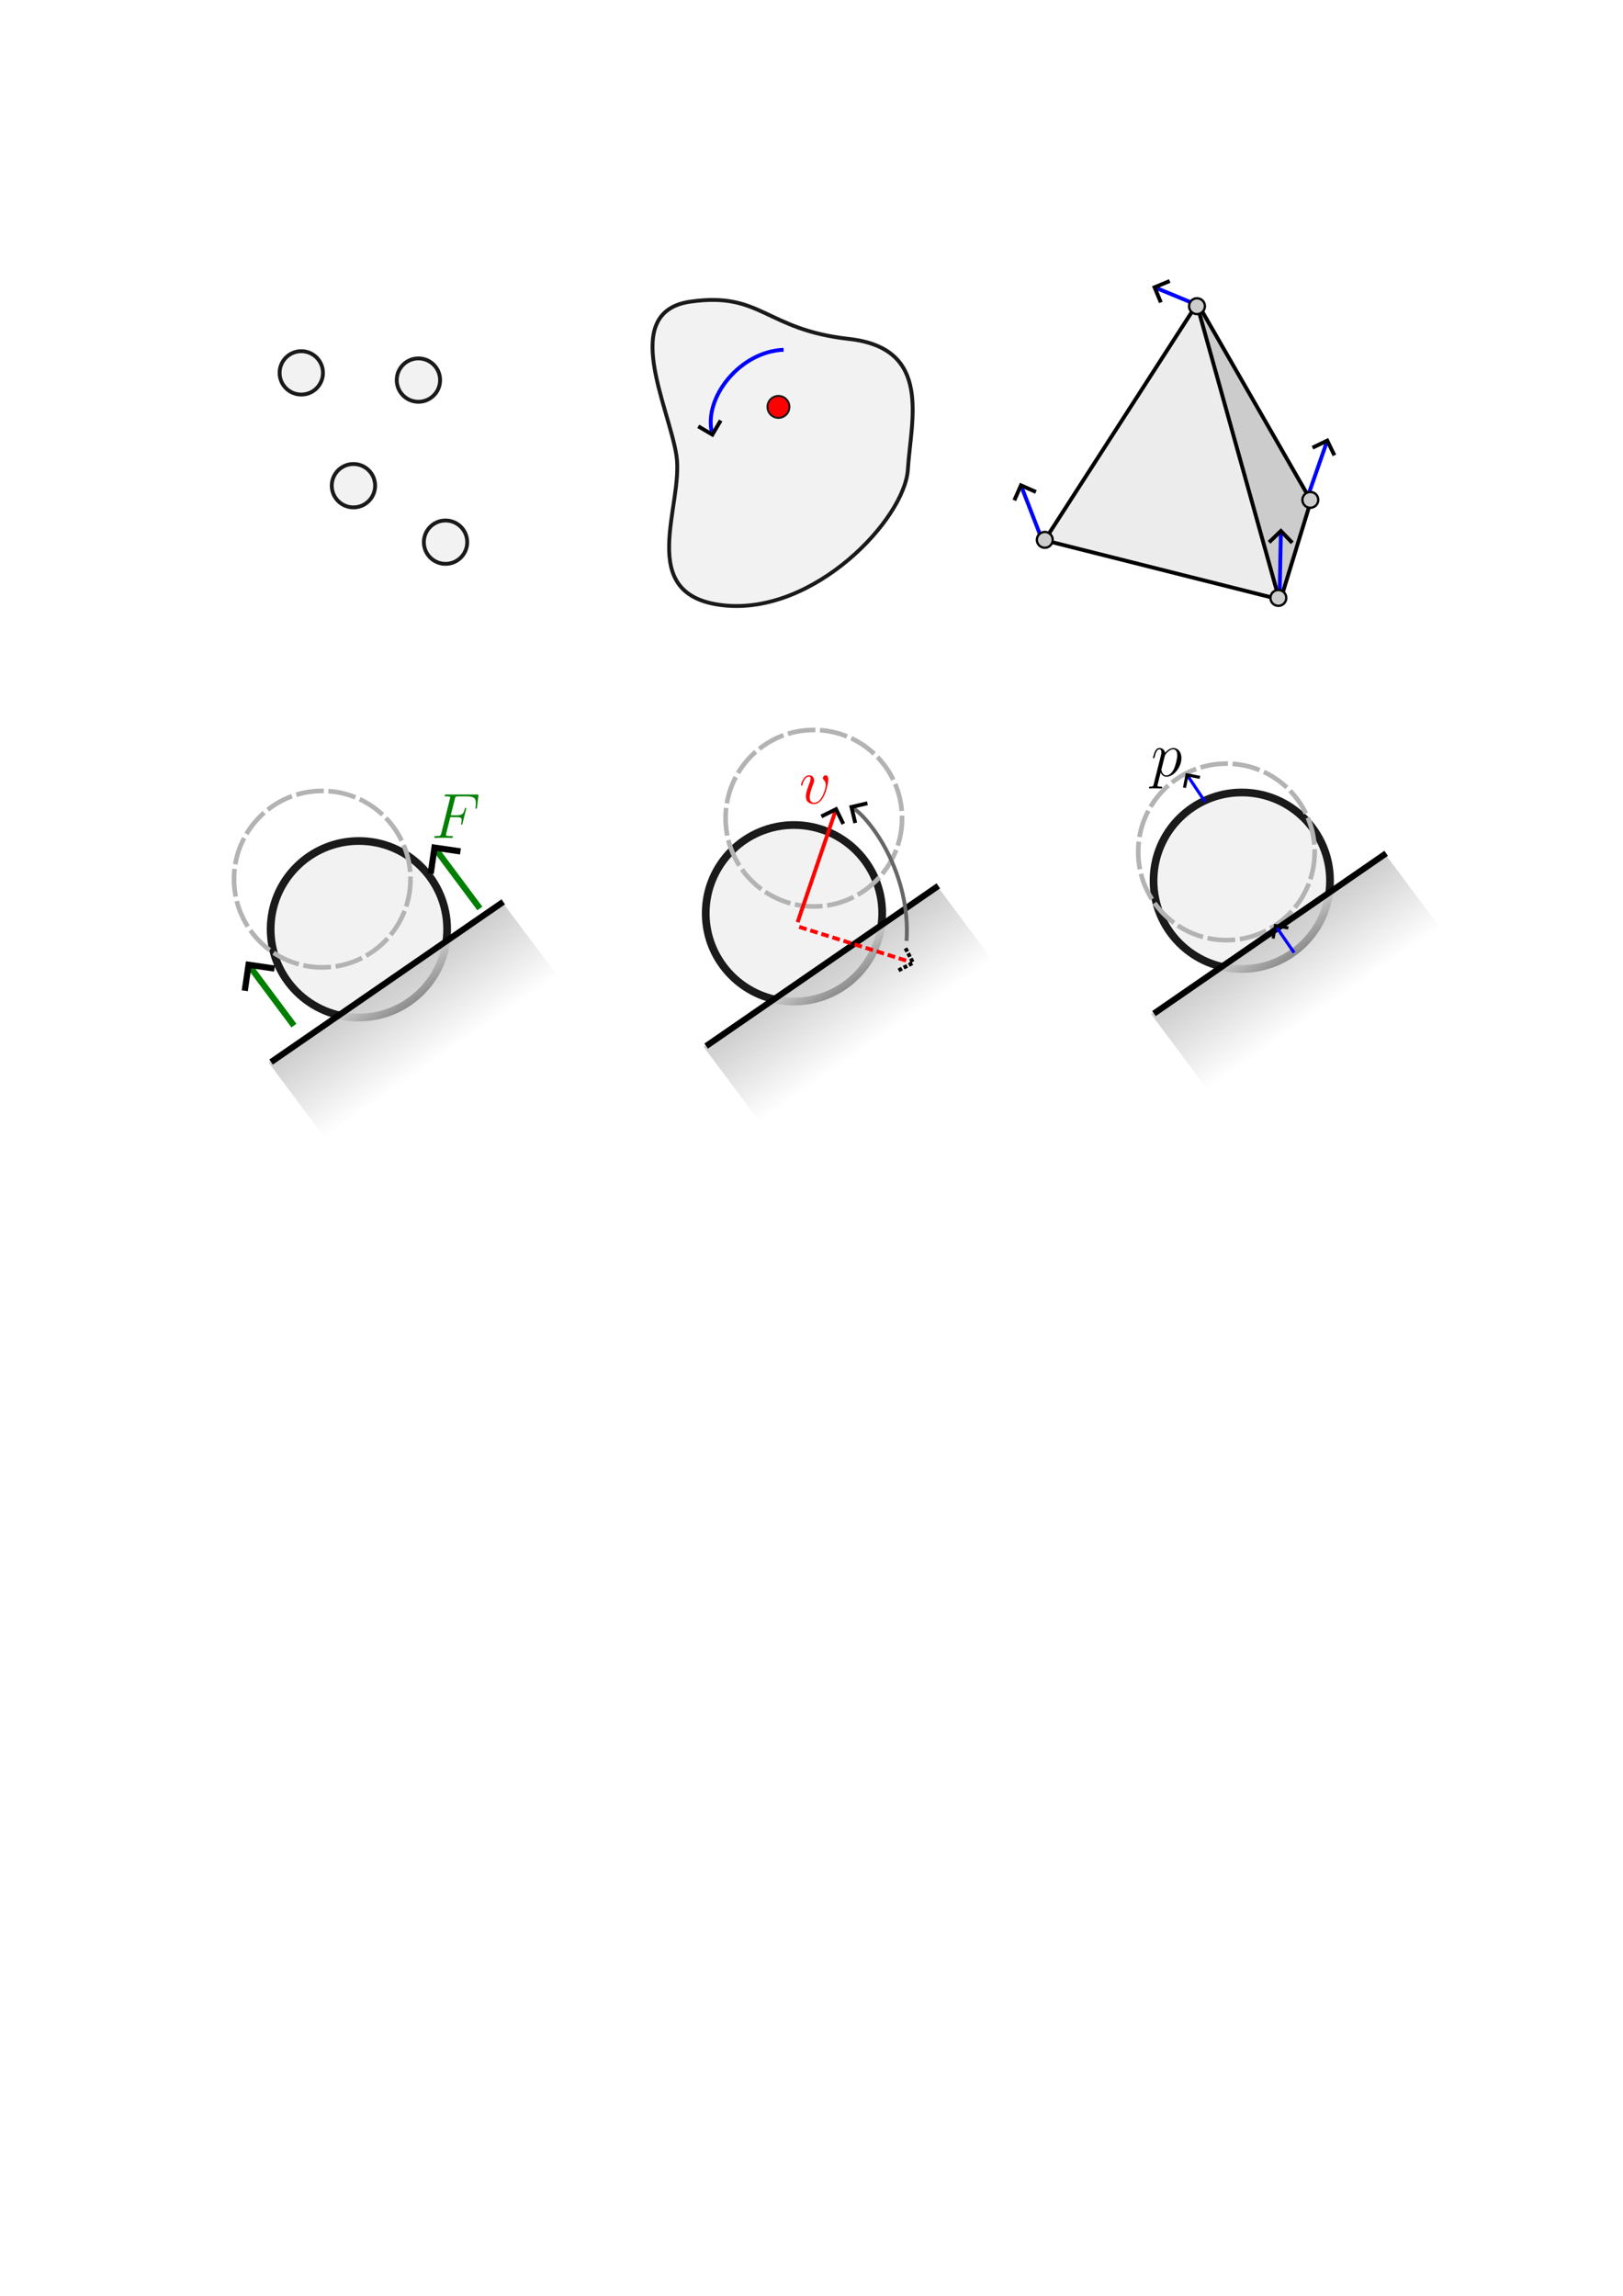 <?xml version="1.0" encoding="UTF-8" standalone="no"?>
<!-- Created with Inkscape (http://www.inkscape.org/) -->

<svg
   width="210mm"
   height="297mm"
   viewBox="0 0 210 297"
   version="1.1"
   id="svg1"
   xml:space="preserve"
   inkscape:version="1.3 (0e150ed, 2023-07-21)"
   sodipodi:docname="types.svg"
   xmlns:inkscape="http://www.inkscape.org/namespaces/inkscape"
   xmlns:sodipodi="http://sodipodi.sourceforge.net/DTD/sodipodi-0.dtd"
   xmlns:xlink="http://www.w3.org/1999/xlink"
   xmlns="http://www.w3.org/2000/svg"
   xmlns:svg="http://www.w3.org/2000/svg"><sodipodi:namedview
     id="namedview1"
     pagecolor="#ffffff"
     bordercolor="#000000"
     borderopacity="0.25"
     inkscape:showpageshadow="2"
     inkscape:pageopacity="0.0"
     inkscape:pagecheckerboard="0"
     inkscape:deskcolor="#d1d1d1"
     inkscape:document-units="mm"
     inkscape:zoom="2.1070305"
     inkscape:cx="374.22335"
     inkscape:cy="314.66085"
     inkscape:window-width="2560"
     inkscape:window-height="1309"
     inkscape:window-x="0"
     inkscape:window-y="25"
     inkscape:window-maximized="1"
     inkscape:current-layer="layer1" /><defs
     id="defs1"><marker
       style="overflow:visible"
       id="marker14"
       refX="0"
       refY="0"
       orient="auto-start-reverse"
       inkscape:stockid="Wide arrow"
       markerWidth="1"
       markerHeight="1"
       viewBox="0 0 1 1"
       inkscape:isstock="true"
       inkscape:collect="always"
       preserveAspectRatio="xMidYMid"><path
         style="fill:none;stroke:context-stroke;stroke-width:1;stroke-linecap:butt"
         d="M 3,-3 0,0 3,3"
         transform="rotate(180,0.125,0)"
         sodipodi:nodetypes="ccc"
         id="path14" /></marker><marker
       style="overflow:visible"
       id="marker12"
       refX="0"
       refY="0"
       orient="auto-start-reverse"
       inkscape:stockid="Wide arrow"
       markerWidth="1"
       markerHeight="1"
       viewBox="0 0 1 1"
       inkscape:isstock="true"
       inkscape:collect="always"
       preserveAspectRatio="xMidYMid"><path
         style="fill:none;stroke:context-stroke;stroke-width:1;stroke-linecap:butt"
         d="M 3,-3 0,0 3,3"
         transform="rotate(180,0.125,0)"
         sodipodi:nodetypes="ccc"
         id="path12" /></marker><linearGradient
       id="linearGradient10"
       inkscape:collect="always"><stop
         style="stop-color:#cccccc;stop-opacity:1;"
         offset="0"
         id="stop10" /><stop
         style="stop-color:#cccccc;stop-opacity:0;"
         offset="1"
         id="stop11" /></linearGradient><marker
       style="overflow:visible"
       id="marker8"
       refX="0"
       refY="0"
       orient="auto-start-reverse"
       inkscape:stockid="Wide arrow"
       markerWidth="1"
       markerHeight="1"
       viewBox="0 0 1 1"
       inkscape:isstock="true"
       inkscape:collect="always"
       preserveAspectRatio="xMidYMid"><path
         style="fill:none;stroke:context-stroke;stroke-width:1;stroke-linecap:butt"
         d="M 3,-3 0,0 3,3"
         transform="rotate(180,0.125,0)"
         sodipodi:nodetypes="ccc"
         id="path8" /></marker><marker
       style="overflow:visible"
       id="ArrowWide"
       refX="0"
       refY="0"
       orient="auto-start-reverse"
       inkscape:stockid="Wide arrow"
       markerWidth="1"
       markerHeight="1"
       viewBox="0 0 1 1"
       inkscape:isstock="true"
       inkscape:collect="always"
       preserveAspectRatio="xMidYMid"><path
         style="fill:none;stroke:context-stroke;stroke-width:1;stroke-linecap:butt"
         d="M 3,-3 0,0 3,3"
         transform="rotate(180,0.125,0)"
         sodipodi:nodetypes="ccc"
         id="path4" /></marker><marker
       style="overflow:visible"
       id="marker8-5"
       refX="0"
       refY="0"
       orient="auto-start-reverse"
       inkscape:stockid="Wide arrow"
       markerWidth="1"
       markerHeight="1"
       viewBox="0 0 1 1"
       inkscape:isstock="true"
       inkscape:collect="always"
       preserveAspectRatio="xMidYMid"><path
         style="fill:none;stroke:context-stroke;stroke-width:1;stroke-linecap:butt"
         d="M 3,-3 0,0 3,3"
         transform="rotate(180,0.125,0)"
         sodipodi:nodetypes="ccc"
         id="path8-8" /></marker><marker
       style="overflow:visible"
       id="marker8-3"
       refX="0"
       refY="0"
       orient="auto-start-reverse"
       inkscape:stockid="Wide arrow"
       markerWidth="1"
       markerHeight="1"
       viewBox="0 0 1 1"
       inkscape:isstock="true"
       inkscape:collect="always"
       preserveAspectRatio="xMidYMid"><path
         style="fill:none;stroke:context-stroke;stroke-width:1;stroke-linecap:butt"
         d="M 3,-3 0,0 3,3"
         transform="rotate(180,0.125,0)"
         sodipodi:nodetypes="ccc"
         id="path8-84" /></marker><marker
       style="overflow:visible"
       id="marker8-0"
       refX="0"
       refY="0"
       orient="auto-start-reverse"
       inkscape:stockid="Wide arrow"
       markerWidth="1"
       markerHeight="1"
       viewBox="0 0 1 1"
       inkscape:isstock="true"
       inkscape:collect="always"
       preserveAspectRatio="xMidYMid"><path
         style="fill:none;stroke:context-stroke;stroke-width:1;stroke-linecap:butt"
         d="M 3,-3 0,0 3,3"
         transform="rotate(180,0.125,0)"
         sodipodi:nodetypes="ccc"
         id="path8-3" /></marker><linearGradient
       inkscape:collect="always"
       xlink:href="#linearGradient10"
       id="linearGradient11"
       x1="71.327"
       y1="122.194"
       x2="93.385"
       y2="122.194"
       gradientUnits="userSpaceOnUse"
       gradientTransform="matrix(0.551,0,0,1.753,93.546,-178.063)" /><marker
       style="overflow:visible"
       id="marker12-5"
       refX="0"
       refY="0"
       orient="auto-start-reverse"
       inkscape:stockid="Wide arrow"
       markerWidth="1"
       markerHeight="1"
       viewBox="0 0 1 1"
       inkscape:isstock="true"
       inkscape:collect="always"
       preserveAspectRatio="xMidYMid"><path
         style="fill:none;stroke:context-stroke;stroke-width:1;stroke-linecap:butt"
         d="M 3,-3 0,0 3,3"
         transform="rotate(180,0.125,0)"
         sodipodi:nodetypes="ccc"
         id="path12-8" /></marker><marker
       style="overflow:visible"
       id="marker12-2"
       refX="0"
       refY="0"
       orient="auto-start-reverse"
       inkscape:stockid="Wide arrow"
       markerWidth="1"
       markerHeight="1"
       viewBox="0 0 1 1"
       inkscape:isstock="true"
       inkscape:collect="always"
       preserveAspectRatio="xMidYMid"><path
         style="fill:none;stroke:context-stroke;stroke-width:1;stroke-linecap:butt"
         d="M 3,-3 0,0 3,3"
         transform="rotate(180,0.125,0)"
         sodipodi:nodetypes="ccc"
         id="path12-2" /></marker><linearGradient
       inkscape:collect="always"
       xlink:href="#linearGradient10"
       id="linearGradient12"
       gradientUnits="userSpaceOnUse"
       gradientTransform="matrix(0.551,0,0,1.753,123.885,-224.404)"
       x1="71.327"
       y1="122.194"
       x2="93.385"
       y2="122.194" /><marker
       style="overflow:visible"
       id="marker12-2-9"
       refX="0"
       refY="0"
       orient="auto-start-reverse"
       inkscape:stockid="Wide arrow"
       markerWidth="1"
       markerHeight="1"
       viewBox="0 0 1 1"
       inkscape:isstock="true"
       inkscape:collect="always"
       preserveAspectRatio="xMidYMid"><path
         style="fill:none;stroke:context-stroke;stroke-width:1;stroke-linecap:butt"
         d="M 3,-3 0,0 3,3"
         transform="rotate(180,0.125,0)"
         sodipodi:nodetypes="ccc"
         id="path12-2-5" /></marker><linearGradient
       inkscape:collect="always"
       xlink:href="#linearGradient10"
       id="linearGradient14"
       gradientUnits="userSpaceOnUse"
       gradientTransform="matrix(0.551,0,0,1.753,153.401,-273.352)"
       x1="71.327"
       y1="122.194"
       x2="93.385"
       y2="122.194" /><marker
       style="overflow:visible"
       id="marker12-5-5"
       refX="0"
       refY="0"
       orient="auto-start-reverse"
       inkscape:stockid="Wide arrow"
       markerWidth="1"
       markerHeight="1"
       viewBox="0 0 1 1"
       inkscape:isstock="true"
       inkscape:collect="always"
       preserveAspectRatio="xMidYMid"><path
         style="fill:none;stroke:context-stroke;stroke-width:1;stroke-linecap:butt"
         d="M 3,-3 0,0 3,3"
         transform="rotate(180,0.125,0)"
         sodipodi:nodetypes="ccc"
         id="path12-8-1" /></marker><marker
       style="overflow:visible"
       id="marker12-5-5-6"
       refX="0"
       refY="0"
       orient="auto-start-reverse"
       inkscape:stockid="Wide arrow"
       markerWidth="1"
       markerHeight="1"
       viewBox="0 0 1 1"
       inkscape:isstock="true"
       inkscape:collect="always"
       preserveAspectRatio="xMidYMid"><path
         style="fill:none;stroke:context-stroke;stroke-width:1;stroke-linecap:butt"
         d="M 3,-3 0,0 3,3"
         transform="rotate(180,0.125,0)"
         sodipodi:nodetypes="ccc"
         id="path12-8-1-7" /></marker><path
       id="g0-118"
       d="M9.443-7.728C9.443-9.03 8.782-9.112 8.616-9.112C8.12-9.112 7.666-8.616 7.666-8.203C7.666-7.955 7.81-7.81 7.893-7.728C8.1-7.542 8.637-6.984 8.637-5.909C8.637-5.042 7.397-.207 4.918-.207C3.657-.207 3.409-1.26 3.409-2.025C3.409-3.058 3.885-4.504 4.442-5.992C4.773-6.839 4.856-7.046 4.856-7.459C4.856-8.327 4.236-9.112 3.223-9.112C1.322-9.112 .558-6.116 .558-5.951C.558-5.868 .641-5.765 .785-5.765C.971-5.765 .992-5.847 1.074-6.137C1.57-7.914 2.376-8.699 3.161-8.699C3.347-8.699 3.699-8.699 3.699-8.017C3.699-7.48 3.471-6.881 3.161-6.095C2.17-3.451 2.17-2.81 2.17-2.314C2.17-1.86 2.232-1.012 2.872-.434C3.616 .207 4.649 .207 4.835 .207C8.265 .207 9.443-6.55 9.443-7.728Z" /><path
       id="g0-70"
       d="M6.137-6.736H8.12C9.691-6.736 9.815-6.385 9.815-5.786C9.815-5.517 9.773-5.228 9.67-4.773C9.629-4.69 9.608-4.587 9.608-4.546C9.608-4.401 9.691-4.318 9.835-4.318C10.001-4.318 10.021-4.401 10.104-4.732L11.302-9.546C11.302-9.629 11.24-9.753 11.096-9.753C10.91-9.753 10.889-9.67 10.806-9.319C10.373-7.769 9.959-7.335 8.162-7.335H6.281L7.624-12.687C7.81-13.41 7.852-13.472 8.699-13.472H11.468C14.051-13.472 14.422-12.707 14.422-11.24C14.422-11.116 14.422-10.662 14.36-10.125C14.34-10.042 14.298-9.773 14.298-9.691C14.298-9.525 14.402-9.463 14.526-9.463C14.67-9.463 14.753-9.546 14.794-9.918L15.228-13.534C15.228-13.596 15.27-13.803 15.27-13.844C15.27-14.071 15.084-14.071 14.712-14.071H4.918C4.525-14.071 4.318-14.071 4.318-13.699C4.318-13.472 4.463-13.472 4.814-13.472C6.095-13.472 6.095-13.327 6.095-13.1C6.095-12.997 6.075-12.914 6.013-12.687L3.223-1.529C3.037-.806 2.996-.599 1.55-.599C1.157-.599 .95-.599 .95-.227C.95 0 1.136 0 1.26 0C1.653 0 2.066-.041 2.459-.041H5.145C5.6-.041 6.095 0 6.55 0C6.736 0 6.984 0 6.984-.372C6.984-.599 6.86-.599 6.405-.599C4.773-.599 4.732-.744 4.732-1.054C4.732-1.157 4.773-1.322 4.814-1.467L6.137-6.736Z" /><path
       id="g0-112"
       d="M.888 2.624C.744 3.244 .661 3.409-.186 3.409C-.434 3.409-.641 3.409-.641 3.802C-.641 3.843-.62 4.009-.393 4.009C-.124 4.009 .165 3.967 .434 3.967H1.322C1.756 3.967 2.81 4.009 3.244 4.009C3.368 4.009 3.616 4.009 3.616 3.637C3.616 3.409 3.471 3.409 3.12 3.409C2.17 3.409 2.108 3.265 2.108 3.099C2.108 2.851 3.037-.703 3.161-1.178C3.389-.599 3.947 .207 5.021 .207C7.356 .207 9.877-2.831 9.877-5.868C9.877-7.769 8.802-9.112 7.253-9.112C5.93-9.112 4.814-7.831 4.587-7.542C4.422-8.575 3.616-9.112 2.789-9.112C2.19-9.112 1.715-8.823 1.322-8.038C.95-7.294 .661-6.033 .661-5.951S.744-5.765 .888-5.765C1.054-5.765 1.074-5.786 1.198-6.261C1.508-7.48 1.901-8.699 2.727-8.699C3.203-8.699 3.368-8.368 3.368-7.748C3.368-7.253 3.306-7.046 3.223-6.674L.888 2.624ZM4.463-6.447C4.608-7.025 5.186-7.624 5.517-7.914C5.744-8.12 6.426-8.699 7.211-8.699C8.12-8.699 8.534-7.79 8.534-6.715C8.534-5.724 7.955-3.389 7.439-2.314C6.922-1.198 5.971-.207 5.021-.207C3.616-.207 3.389-1.984 3.389-2.066C3.389-2.128 3.43-2.294 3.451-2.397L4.463-6.447Z" /></defs><g
     inkscape:label="Layer 1"
     inkscape:groupmode="layer"
     id="layer1"><circle
       style="opacity:1;fill:#f2f2f2;stroke:#1a1a1a;stroke-width:0.5;stroke-dasharray:none;stroke-opacity:1"
       id="path1"
       cx="38.983"
       cy="48.238"
       r="2.805" /><circle
       style="fill:#f2f2f2;stroke:#1a1a1a;stroke-width:0.5;stroke-dasharray:none;stroke-opacity:1"
       id="path1-9"
       cx="54.139"
       cy="49.171"
       r="2.805" /><circle
       style="fill:#f2f2f2;stroke:#1a1a1a;stroke-width:0.5;stroke-dasharray:none;stroke-opacity:1"
       id="path1-2"
       cx="45.732"
       cy="62.832"
       r="2.805" /><circle
       style="fill:#f2f2f2;stroke:#1a1a1a;stroke-width:0.5;stroke-dasharray:none;stroke-opacity:1"
       id="path1-90"
       cx="57.647"
       cy="70.139"
       r="2.805" /><circle
       style="fill:#f2f2f2;stroke:#1a1a1a;stroke-width:1;stroke-dasharray:none;stroke-opacity:1"
       id="path1-9-7"
       cx="46.437"
       cy="120.212"
       r="11.417" /><circle
       style="fill:none;stroke:#b3b3b3;stroke-width:0.6;stroke-dasharray:3.6,0.6;stroke-dashoffset:0;stroke-opacity:1"
       id="path1-9-7-4"
       cx="41.696"
       cy="113.732"
       r="11.417" /><rect
       style="opacity:1;fill:url(#linearGradient11);stroke:none;stroke-width:0.983;stroke-dasharray:none;stroke-opacity:1"
       id="rect10"
       width="12.162"
       height="36.689"
       x="132.873"
       y="17.852"
       transform="matrix(0.599,0.801,-0.822,0.569,0,0)" /><path
       style="opacity:1;fill:#f2f2f2;stroke:#1a1a1a;stroke-width:0.5;stroke-dasharray:none;stroke-opacity:1"
       d="m 117.469,60.727 c 0.402,-6.431 3.216,-15.676 -7.637,-16.882 -10.853,-1.206 -11.296,-6.138 -20.5,-4.823 -9.203,1.315 -2.814,13.465 -1.809,19.897 1.005,6.431 -5.574,18.154 6.13,19.394 11.704,1.24 23.414,-11.154 23.816,-17.585 z"
       id="path2"
       sodipodi:nodetypes="sszszs" /><circle
       style="fill:#ff0000;stroke:#1a1a1a;stroke-width:0.253;stroke-dasharray:none;stroke-opacity:1"
       id="path1-9-9"
       cx="100.722"
       cy="52.639"
       r="1.421" /><path
       style="opacity:1;fill:none;stroke:#0000ff;stroke-width:0.5;stroke-dasharray:none;stroke-opacity:1;marker-end:url(#ArrowWide)"
       d="M 101.391,45.252 C 95.764,45.453 90.94,51.482 92.146,56.104"
       id="path3"
       sodipodi:nodetypes="cc" /><path
       style="opacity:1;fill:#cccccc;stroke:#000000;stroke-width:0.5;stroke-dasharray:none;stroke-opacity:1"
       d="M 165.635,77.778 169.624,64.774 154.873,39.103"
       id="path6"
       sodipodi:nodetypes="ccc" /><path
       style="opacity:1;fill:#ececec;stroke:#000000;stroke-width:0.5;stroke-dasharray:none;stroke-opacity:1"
       d="m 154.86,39.35 -19.696,30.548 30.347,7.637 z"
       id="path5" /><path
       style="opacity:1;fill:#cccccc;stroke:#0000ff;stroke-width:0.5;stroke-dasharray:none;stroke-opacity:1;marker-end:url(#marker8)"
       d="m 134.778,69.695 -2.633,-6.794"
       id="path7" /><path
       style="fill:#cccccc;stroke:#0000ff;stroke-width:0.5;stroke-dasharray:none;stroke-opacity:1;marker-end:url(#marker8-5)"
       d="m 165.563,77.391 0.17,-8.577"
       id="path7-4"
       sodipodi:nodetypes="cc" /><path
       style="fill:#cccccc;stroke:#0000ff;stroke-width:0.5;stroke-dasharray:none;stroke-opacity:1;marker-end:url(#marker8-3)"
       d="m 169.147,64.419 2.548,-7.303"
       id="path7-0"
       sodipodi:nodetypes="cc" /><path
       style="fill:#cccccc;stroke:#0000ff;stroke-width:0.5;stroke-dasharray:none;stroke-opacity:1;marker-end:url(#marker8-0)"
       d="m 154.854,39.423 -5.35,-2.208"
       id="path7-6"
       sodipodi:nodetypes="cc" /><circle
       style="opacity:1;fill:#cccccc;stroke:#000000;stroke-width:0.3;stroke-dasharray:none;stroke-opacity:1"
       id="path9"
       cx="154.878"
       cy="39.61"
       r="1.026" /><circle
       style="fill:#cccccc;stroke:#000000;stroke-width:0.3;stroke-dasharray:none;stroke-opacity:1"
       id="path9-1"
       cx="165.407"
       cy="77.35"
       r="1.026" /><circle
       style="fill:#cccccc;stroke:#000000;stroke-width:0.3;stroke-dasharray:none;stroke-opacity:1"
       id="path9-4"
       cx="169.544"
       cy="64.667"
       r="1.026" /><circle
       style="fill:#cccccc;stroke:#000000;stroke-width:0.3;stroke-dasharray:none;stroke-opacity:1"
       id="path9-9"
       cx="135.186"
       cy="69.837"
       r="1.026" /><path
       style="opacity:1;fill:#cccccc;stroke:#000000;stroke-width:0.8;stroke-dasharray:none;stroke-opacity:1"
       d="M 35.075,137.394 65.116,116.668"
       id="path10" /><path
       style="opacity:1;fill:#cccccc;stroke:#008000;stroke-width:0.8;stroke-dasharray:none;stroke-opacity:1;marker-end:url(#marker12)"
       d="m 38.031,132.678 -5.752,-7.708"
       id="path11" /><path
       style="fill:#cccccc;stroke:#008000;stroke-width:0.8;stroke-dasharray:none;stroke-opacity:1;marker-end:url(#marker12-5)"
       d="m 62.09,117.522 -5.752,-7.708"
       id="path11-0" /><circle
       style="fill:#f2f2f2;stroke:#1a1a1a;stroke-width:1;stroke-dasharray:none;stroke-opacity:1"
       id="path1-9-7-2"
       cx="102.73"
       cy="118.145"
       r="11.417" /><circle
       style="fill:none;stroke:#b3b3b3;stroke-width:0.6;stroke-dasharray:3.6,0.6;stroke-dashoffset:0;stroke-opacity:1"
       id="path1-9-7-4-3"
       cx="105.302"
       cy="105.848"
       r="11.417" /><rect
       style="fill:url(#linearGradient12);stroke:none;stroke-width:0.983;stroke-dasharray:none;stroke-opacity:1"
       id="rect10-1"
       width="12.162"
       height="36.689"
       x="163.213"
       y="-28.489"
       transform="matrix(0.599,0.801,-0.822,0.569,0,0)" /><path
       style="fill:#cccccc;stroke:#000000;stroke-width:0.8;stroke-dasharray:none;stroke-opacity:1"
       d="M 91.368,135.327 121.409,114.601"
       id="path10-1" /><path
       style="fill:#cccccc;stroke:#ff0000;stroke-width:0.5;stroke-dasharray:1, 0.5;stroke-dashoffset:0;stroke-opacity:1;marker-end:url(#marker12-2)"
       d="m 103.413,119.912 14.611,4.602"
       id="path11-01"
       sodipodi:nodetypes="cc" /><path
       style="fill:#cccccc;stroke:#ff0000;stroke-width:0.5;stroke-dasharray:none;stroke-opacity:1;marker-end:url(#marker12-2-9)"
       d="m 103.203,119.302 4.936,-14.501"
       id="path11-01-2"
       sodipodi:nodetypes="cc" /><path
       style="opacity:1;fill:none;stroke:#666666;stroke-width:0.5;stroke-dasharray:none;stroke-dashoffset:0;stroke-opacity:1;marker-end:url(#marker14)"
       d="m 117.297,121.722 c 0.575,-8.628 -4.602,-15.761 -7.018,-17.257"
       id="path13" /><circle
       style="fill:#f2f2f2;stroke:#1a1a1a;stroke-width:1;stroke-dasharray:none;stroke-opacity:1"
       id="path1-9-7-2-2"
       cx="160.674"
       cy="113.936"
       r="11.417" /><rect
       style="fill:url(#linearGradient14);stroke:none;stroke-width:0.983;stroke-dasharray:none;stroke-opacity:1"
       id="rect10-1-7"
       width="12.162"
       height="36.689"
       x="192.728"
       y="-77.437"
       transform="matrix(0.599,0.801,-0.822,0.569,0,0)" /><circle
       style="fill:none;stroke:#b3b3b3;stroke-width:0.6;stroke-dasharray:3.6, 0.6;stroke-dashoffset:0;stroke-opacity:1"
       id="path1-9-7-4-3-8"
       cx="158.689"
       cy="110.204"
       r="11.417" /><path
       style="fill:#cccccc;stroke:#0000ff;stroke-width:0.4;stroke-dasharray:none;stroke-opacity:1;marker-end:url(#marker12-5-5-6)"
       d="m 155.917,103.701 -2.273,-3.379"
       id="path11-0-9-4"
       sodipodi:nodetypes="cc" /><path
       style="fill:#cccccc;stroke:#000000;stroke-width:0.8;stroke-dasharray:none;stroke-opacity:1"
       d="M 149.312,131.118 179.353,110.391"
       id="path10-1-5" /><path
       style="fill:#cccccc;stroke:#0000ff;stroke-width:0.4;stroke-dasharray:none;stroke-opacity:1;marker-end:url(#marker12-5-5)"
       d="m 167.442,123.245 -2.353,-3.419"
       id="path11-0-9"
       sodipodi:nodetypes="cc" /><use
       x="56.413"
       y="65.753"
       xlink:href="#g0-118"
       id="use1"
       transform="matrix(0.399,0,0,0.399,80.897,77.699)"
       style="fill:#ff0000" /><use
       x="56.413"
       y="67.918"
       xlink:href="#g0-70"
       id="use1-8"
       transform="matrix(0.399,0,0,0.399,33.309,81.299)"
       style="fill:#008000" /><use
       x="56.413"
       y="65.753"
       xlink:href="#g0-112"
       id="use1-9"
       transform="matrix(0.399,0,0,0.399,126.414,74.167)" /></g></svg>
